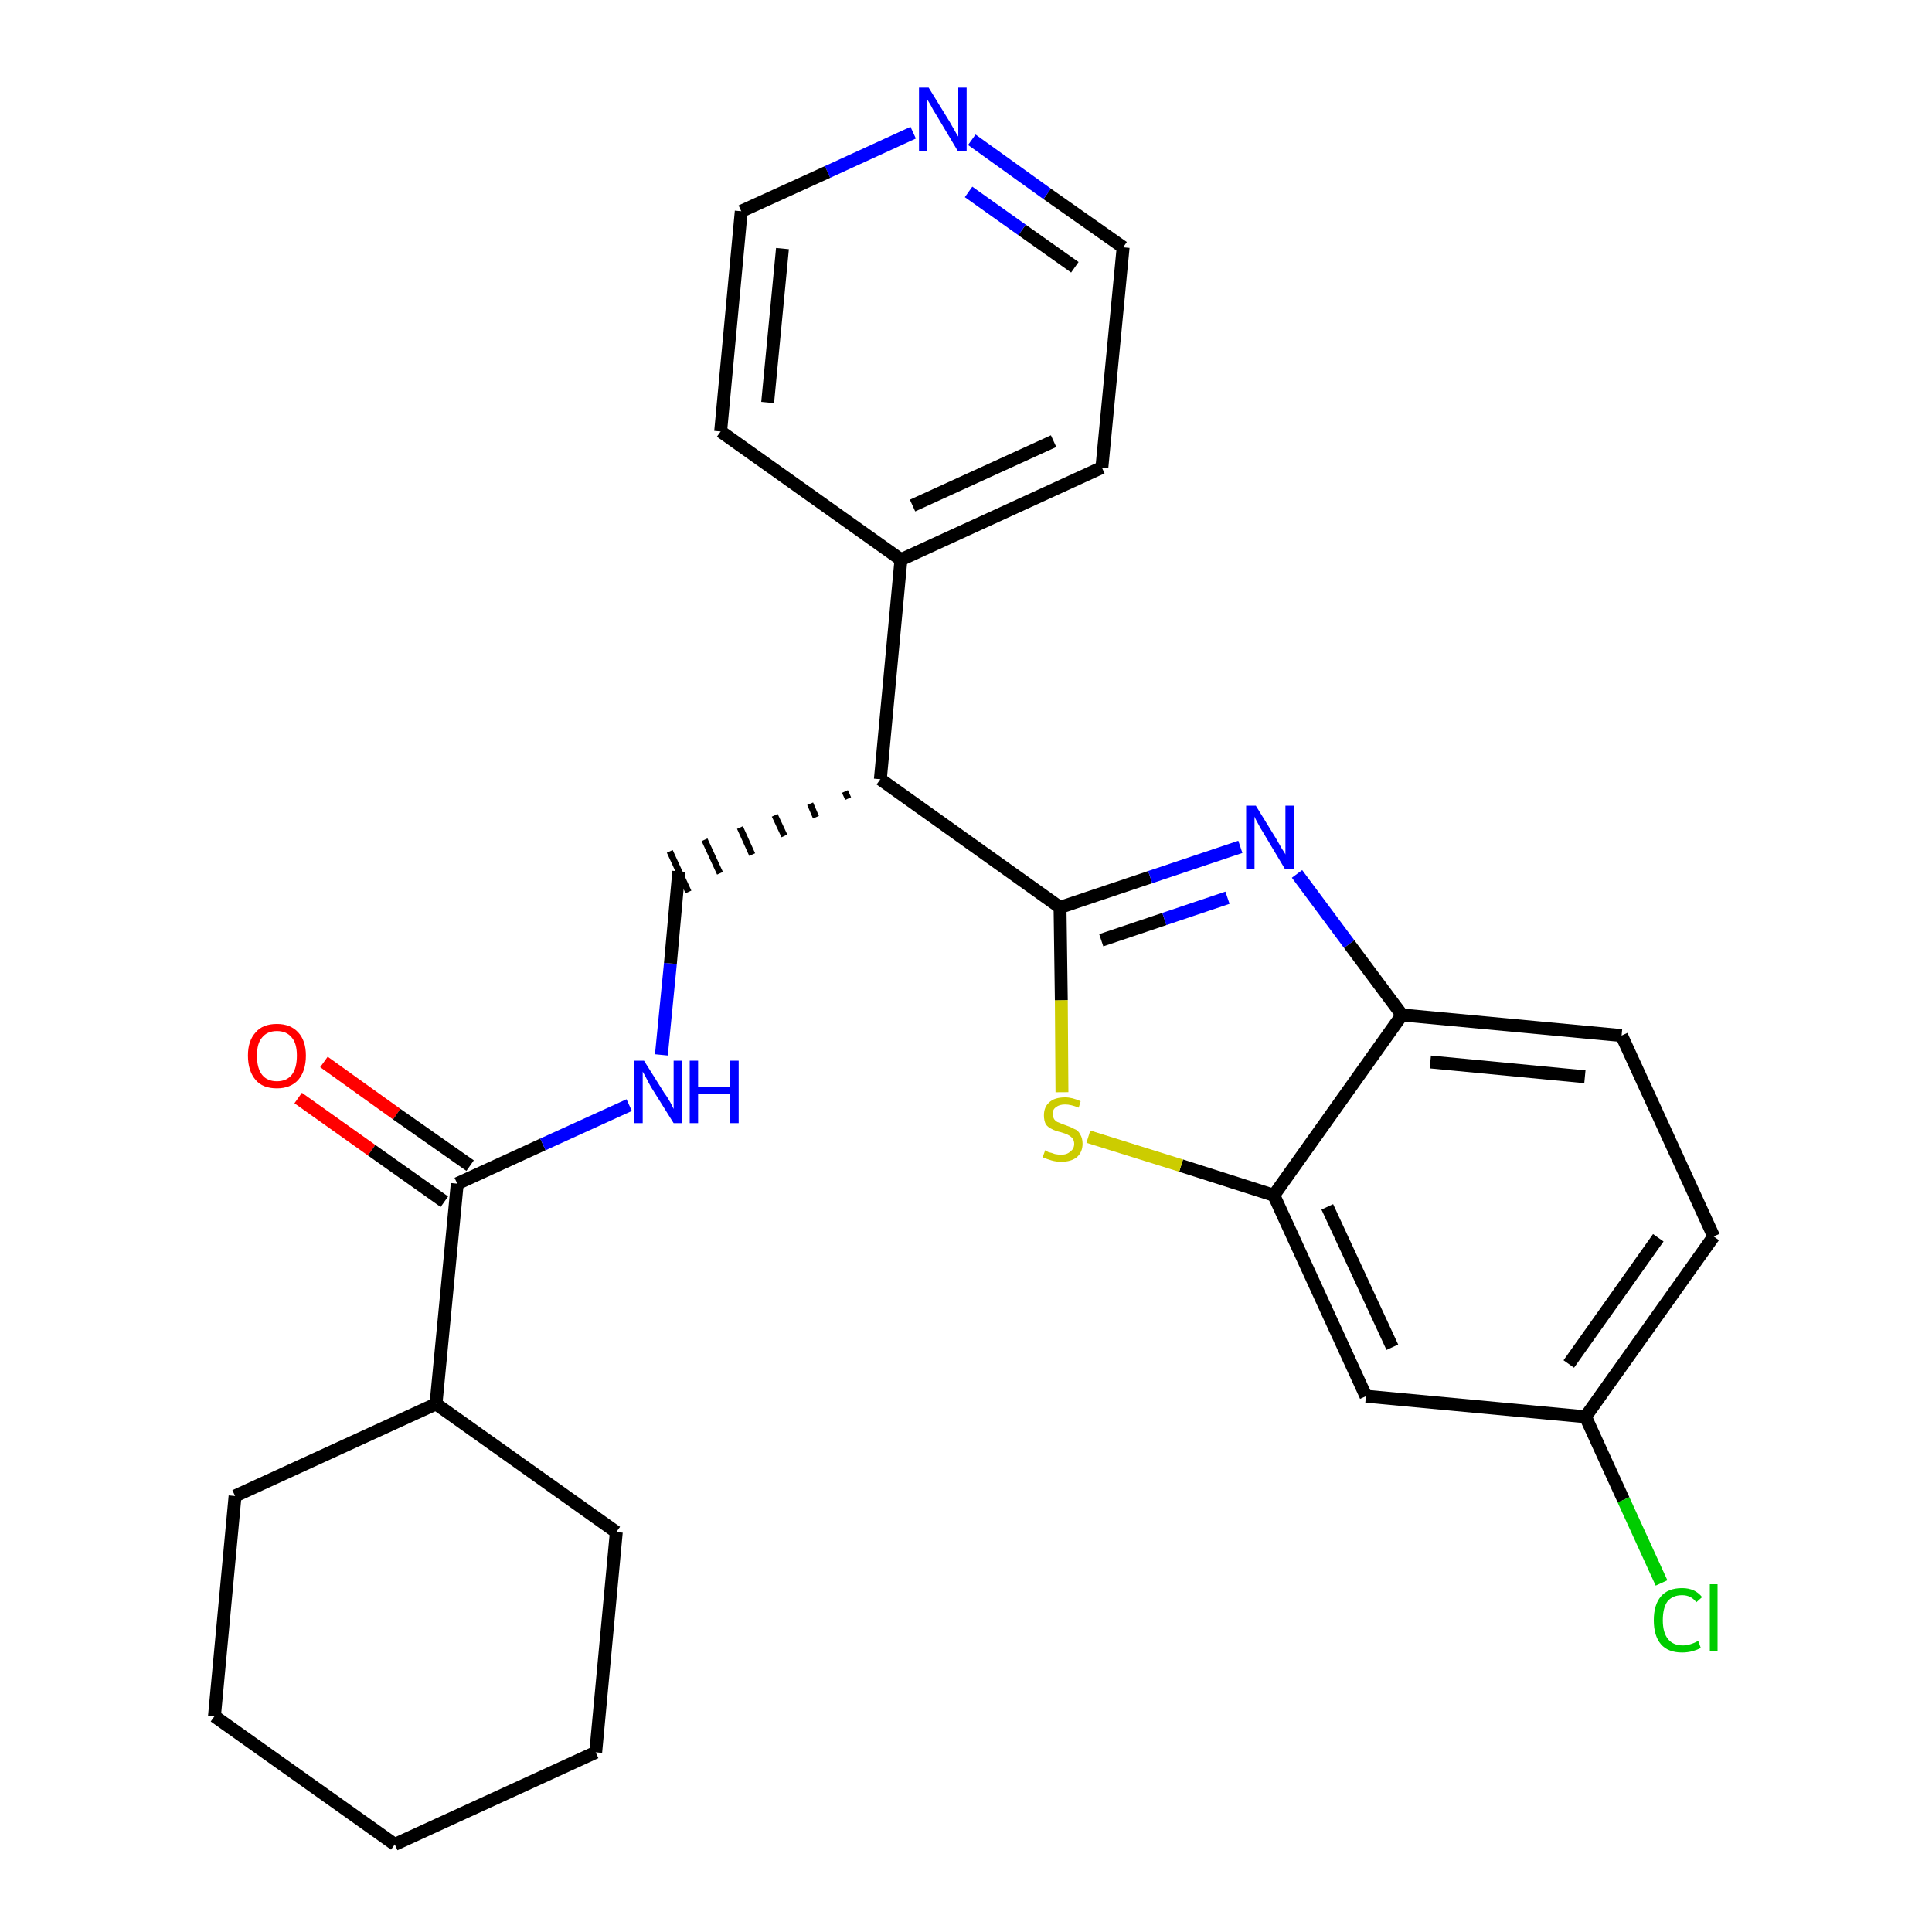 <?xml version='1.0' encoding='iso-8859-1'?>
<svg version='1.1' baseProfile='full'
              xmlns='http://www.w3.org/2000/svg'
                      xmlns:rdkit='http://www.rdkit.org/xml'
                      xmlns:xlink='http://www.w3.org/1999/xlink'
                  xml:space='preserve'
width='300px' height='300px' viewBox='0 0 300 300'>
<!-- END OF HEADER -->
<path class='bond-0 atom-0 atom-1' d='M 46.3,170.5 L 57.7,178.6' style='fill:none;fill-rule:evenodd;stroke:#FF0000;stroke-width:2.0px;stroke-linecap:butt;stroke-linejoin:miter;stroke-opacity:1' />
<path class='bond-0 atom-0 atom-1' d='M 57.7,178.6 L 69.0,186.6' style='fill:none;fill-rule:evenodd;stroke:#000000;stroke-width:2.0px;stroke-linecap:butt;stroke-linejoin:miter;stroke-opacity:1' />
<path class='bond-0 atom-0 atom-1' d='M 50.3,164.9 L 61.6,173.0' style='fill:none;fill-rule:evenodd;stroke:#FF0000;stroke-width:2.0px;stroke-linecap:butt;stroke-linejoin:miter;stroke-opacity:1' />
<path class='bond-0 atom-0 atom-1' d='M 61.6,173.0 L 73.0,181.0' style='fill:none;fill-rule:evenodd;stroke:#000000;stroke-width:2.0px;stroke-linecap:butt;stroke-linejoin:miter;stroke-opacity:1' />
<path class='bond-1 atom-1 atom-2' d='M 71.0,183.8 L 84.3,177.7' style='fill:none;fill-rule:evenodd;stroke:#000000;stroke-width:2.0px;stroke-linecap:butt;stroke-linejoin:miter;stroke-opacity:1' />
<path class='bond-1 atom-1 atom-2' d='M 84.3,177.7 L 97.7,171.6' style='fill:none;fill-rule:evenodd;stroke:#0000FF;stroke-width:2.0px;stroke-linecap:butt;stroke-linejoin:miter;stroke-opacity:1' />
<path class='bond-20 atom-1 atom-21' d='M 71.0,183.8 L 67.7,218.0' style='fill:none;fill-rule:evenodd;stroke:#000000;stroke-width:2.0px;stroke-linecap:butt;stroke-linejoin:miter;stroke-opacity:1' />
<path class='bond-2 atom-2 atom-3' d='M 102.7,163.8 L 104.1,149.6' style='fill:none;fill-rule:evenodd;stroke:#0000FF;stroke-width:2.0px;stroke-linecap:butt;stroke-linejoin:miter;stroke-opacity:1' />
<path class='bond-2 atom-2 atom-3' d='M 104.1,149.6 L 105.4,135.3' style='fill:none;fill-rule:evenodd;stroke:#000000;stroke-width:2.0px;stroke-linecap:butt;stroke-linejoin:miter;stroke-opacity:1' />
<path class='bond-3 atom-4 atom-3' d='M 131.2,122.9 L 131.7,124.0' style='fill:none;fill-rule:evenodd;stroke:#000000;stroke-width:1.0px;stroke-linecap:butt;stroke-linejoin:miter;stroke-opacity:1' />
<path class='bond-3 atom-4 atom-3' d='M 125.8,124.8 L 126.7,126.9' style='fill:none;fill-rule:evenodd;stroke:#000000;stroke-width:1.0px;stroke-linecap:butt;stroke-linejoin:miter;stroke-opacity:1' />
<path class='bond-3 atom-4 atom-3' d='M 120.3,126.6 L 121.8,129.8' style='fill:none;fill-rule:evenodd;stroke:#000000;stroke-width:1.0px;stroke-linecap:butt;stroke-linejoin:miter;stroke-opacity:1' />
<path class='bond-3 atom-4 atom-3' d='M 114.9,128.5 L 116.8,132.7' style='fill:none;fill-rule:evenodd;stroke:#000000;stroke-width:1.0px;stroke-linecap:butt;stroke-linejoin:miter;stroke-opacity:1' />
<path class='bond-3 atom-4 atom-3' d='M 109.4,130.4 L 111.8,135.6' style='fill:none;fill-rule:evenodd;stroke:#000000;stroke-width:1.0px;stroke-linecap:butt;stroke-linejoin:miter;stroke-opacity:1' />
<path class='bond-3 atom-4 atom-3' d='M 104.0,132.2 L 106.9,138.5' style='fill:none;fill-rule:evenodd;stroke:#000000;stroke-width:1.0px;stroke-linecap:butt;stroke-linejoin:miter;stroke-opacity:1' />
<path class='bond-4 atom-4 atom-5' d='M 136.7,121.0 L 139.9,86.9' style='fill:none;fill-rule:evenodd;stroke:#000000;stroke-width:2.0px;stroke-linecap:butt;stroke-linejoin:miter;stroke-opacity:1' />
<path class='bond-10 atom-4 atom-11' d='M 136.7,121.0 L 164.6,140.9' style='fill:none;fill-rule:evenodd;stroke:#000000;stroke-width:2.0px;stroke-linecap:butt;stroke-linejoin:miter;stroke-opacity:1' />
<path class='bond-5 atom-5 atom-6' d='M 139.9,86.9 L 171.1,72.6' style='fill:none;fill-rule:evenodd;stroke:#000000;stroke-width:2.0px;stroke-linecap:butt;stroke-linejoin:miter;stroke-opacity:1' />
<path class='bond-5 atom-5 atom-6' d='M 141.7,78.5 L 163.6,68.5' style='fill:none;fill-rule:evenodd;stroke:#000000;stroke-width:2.0px;stroke-linecap:butt;stroke-linejoin:miter;stroke-opacity:1' />
<path class='bond-26 atom-10 atom-5' d='M 111.9,67.0 L 139.9,86.9' style='fill:none;fill-rule:evenodd;stroke:#000000;stroke-width:2.0px;stroke-linecap:butt;stroke-linejoin:miter;stroke-opacity:1' />
<path class='bond-6 atom-6 atom-7' d='M 171.1,72.6 L 174.4,38.4' style='fill:none;fill-rule:evenodd;stroke:#000000;stroke-width:2.0px;stroke-linecap:butt;stroke-linejoin:miter;stroke-opacity:1' />
<path class='bond-7 atom-7 atom-8' d='M 174.4,38.4 L 162.6,30.1' style='fill:none;fill-rule:evenodd;stroke:#000000;stroke-width:2.0px;stroke-linecap:butt;stroke-linejoin:miter;stroke-opacity:1' />
<path class='bond-7 atom-7 atom-8' d='M 162.6,30.1 L 150.9,21.7' style='fill:none;fill-rule:evenodd;stroke:#0000FF;stroke-width:2.0px;stroke-linecap:butt;stroke-linejoin:miter;stroke-opacity:1' />
<path class='bond-7 atom-7 atom-8' d='M 166.9,41.5 L 158.7,35.7' style='fill:none;fill-rule:evenodd;stroke:#000000;stroke-width:2.0px;stroke-linecap:butt;stroke-linejoin:miter;stroke-opacity:1' />
<path class='bond-7 atom-7 atom-8' d='M 158.7,35.7 L 150.4,29.8' style='fill:none;fill-rule:evenodd;stroke:#0000FF;stroke-width:2.0px;stroke-linecap:butt;stroke-linejoin:miter;stroke-opacity:1' />
<path class='bond-8 atom-8 atom-9' d='M 141.8,20.6 L 128.5,26.7' style='fill:none;fill-rule:evenodd;stroke:#0000FF;stroke-width:2.0px;stroke-linecap:butt;stroke-linejoin:miter;stroke-opacity:1' />
<path class='bond-8 atom-8 atom-9' d='M 128.5,26.7 L 115.1,32.8' style='fill:none;fill-rule:evenodd;stroke:#000000;stroke-width:2.0px;stroke-linecap:butt;stroke-linejoin:miter;stroke-opacity:1' />
<path class='bond-9 atom-9 atom-10' d='M 115.1,32.8 L 111.9,67.0' style='fill:none;fill-rule:evenodd;stroke:#000000;stroke-width:2.0px;stroke-linecap:butt;stroke-linejoin:miter;stroke-opacity:1' />
<path class='bond-9 atom-9 atom-10' d='M 121.5,38.6 L 119.2,62.5' style='fill:none;fill-rule:evenodd;stroke:#000000;stroke-width:2.0px;stroke-linecap:butt;stroke-linejoin:miter;stroke-opacity:1' />
<path class='bond-11 atom-11 atom-12' d='M 164.6,140.9 L 178.6,136.2' style='fill:none;fill-rule:evenodd;stroke:#000000;stroke-width:2.0px;stroke-linecap:butt;stroke-linejoin:miter;stroke-opacity:1' />
<path class='bond-11 atom-11 atom-12' d='M 178.6,136.2 L 192.6,131.5' style='fill:none;fill-rule:evenodd;stroke:#0000FF;stroke-width:2.0px;stroke-linecap:butt;stroke-linejoin:miter;stroke-opacity:1' />
<path class='bond-11 atom-11 atom-12' d='M 171.0,146.0 L 180.8,142.7' style='fill:none;fill-rule:evenodd;stroke:#000000;stroke-width:2.0px;stroke-linecap:butt;stroke-linejoin:miter;stroke-opacity:1' />
<path class='bond-11 atom-11 atom-12' d='M 180.8,142.7 L 190.6,139.4' style='fill:none;fill-rule:evenodd;stroke:#0000FF;stroke-width:2.0px;stroke-linecap:butt;stroke-linejoin:miter;stroke-opacity:1' />
<path class='bond-27 atom-20 atom-11' d='M 164.9,169.6 L 164.8,155.3' style='fill:none;fill-rule:evenodd;stroke:#CCCC00;stroke-width:2.0px;stroke-linecap:butt;stroke-linejoin:miter;stroke-opacity:1' />
<path class='bond-27 atom-20 atom-11' d='M 164.8,155.3 L 164.6,140.9' style='fill:none;fill-rule:evenodd;stroke:#000000;stroke-width:2.0px;stroke-linecap:butt;stroke-linejoin:miter;stroke-opacity:1' />
<path class='bond-12 atom-12 atom-13' d='M 201.4,135.7 L 209.5,146.6' style='fill:none;fill-rule:evenodd;stroke:#0000FF;stroke-width:2.0px;stroke-linecap:butt;stroke-linejoin:miter;stroke-opacity:1' />
<path class='bond-12 atom-12 atom-13' d='M 209.5,146.6 L 217.7,157.6' style='fill:none;fill-rule:evenodd;stroke:#000000;stroke-width:2.0px;stroke-linecap:butt;stroke-linejoin:miter;stroke-opacity:1' />
<path class='bond-13 atom-13 atom-14' d='M 217.7,157.6 L 251.8,160.8' style='fill:none;fill-rule:evenodd;stroke:#000000;stroke-width:2.0px;stroke-linecap:butt;stroke-linejoin:miter;stroke-opacity:1' />
<path class='bond-13 atom-13 atom-14' d='M 222.1,164.9 L 246.1,167.2' style='fill:none;fill-rule:evenodd;stroke:#000000;stroke-width:2.0px;stroke-linecap:butt;stroke-linejoin:miter;stroke-opacity:1' />
<path class='bond-29 atom-19 atom-13' d='M 197.8,185.6 L 217.7,157.6' style='fill:none;fill-rule:evenodd;stroke:#000000;stroke-width:2.0px;stroke-linecap:butt;stroke-linejoin:miter;stroke-opacity:1' />
<path class='bond-14 atom-14 atom-15' d='M 251.8,160.8 L 266.1,192.0' style='fill:none;fill-rule:evenodd;stroke:#000000;stroke-width:2.0px;stroke-linecap:butt;stroke-linejoin:miter;stroke-opacity:1' />
<path class='bond-15 atom-15 atom-16' d='M 266.1,192.0 L 246.2,220.0' style='fill:none;fill-rule:evenodd;stroke:#000000;stroke-width:2.0px;stroke-linecap:butt;stroke-linejoin:miter;stroke-opacity:1' />
<path class='bond-15 atom-15 atom-16' d='M 257.5,192.2 L 243.6,211.8' style='fill:none;fill-rule:evenodd;stroke:#000000;stroke-width:2.0px;stroke-linecap:butt;stroke-linejoin:miter;stroke-opacity:1' />
<path class='bond-16 atom-16 atom-17' d='M 246.2,220.0 L 252.1,232.9' style='fill:none;fill-rule:evenodd;stroke:#000000;stroke-width:2.0px;stroke-linecap:butt;stroke-linejoin:miter;stroke-opacity:1' />
<path class='bond-16 atom-16 atom-17' d='M 252.1,232.9 L 258.0,245.8' style='fill:none;fill-rule:evenodd;stroke:#00CC00;stroke-width:2.0px;stroke-linecap:butt;stroke-linejoin:miter;stroke-opacity:1' />
<path class='bond-17 atom-16 atom-18' d='M 246.2,220.0 L 212.1,216.8' style='fill:none;fill-rule:evenodd;stroke:#000000;stroke-width:2.0px;stroke-linecap:butt;stroke-linejoin:miter;stroke-opacity:1' />
<path class='bond-18 atom-18 atom-19' d='M 212.1,216.8 L 197.8,185.6' style='fill:none;fill-rule:evenodd;stroke:#000000;stroke-width:2.0px;stroke-linecap:butt;stroke-linejoin:miter;stroke-opacity:1' />
<path class='bond-18 atom-18 atom-19' d='M 216.2,209.2 L 206.1,187.4' style='fill:none;fill-rule:evenodd;stroke:#000000;stroke-width:2.0px;stroke-linecap:butt;stroke-linejoin:miter;stroke-opacity:1' />
<path class='bond-19 atom-19 atom-20' d='M 197.8,185.6 L 183.4,181.0' style='fill:none;fill-rule:evenodd;stroke:#000000;stroke-width:2.0px;stroke-linecap:butt;stroke-linejoin:miter;stroke-opacity:1' />
<path class='bond-19 atom-19 atom-20' d='M 183.4,181.0 L 169.0,176.5' style='fill:none;fill-rule:evenodd;stroke:#CCCC00;stroke-width:2.0px;stroke-linecap:butt;stroke-linejoin:miter;stroke-opacity:1' />
<path class='bond-21 atom-21 atom-22' d='M 67.7,218.0 L 36.5,232.3' style='fill:none;fill-rule:evenodd;stroke:#000000;stroke-width:2.0px;stroke-linecap:butt;stroke-linejoin:miter;stroke-opacity:1' />
<path class='bond-28 atom-26 atom-21' d='M 95.7,237.9 L 67.7,218.0' style='fill:none;fill-rule:evenodd;stroke:#000000;stroke-width:2.0px;stroke-linecap:butt;stroke-linejoin:miter;stroke-opacity:1' />
<path class='bond-22 atom-22 atom-23' d='M 36.5,232.3 L 33.3,266.5' style='fill:none;fill-rule:evenodd;stroke:#000000;stroke-width:2.0px;stroke-linecap:butt;stroke-linejoin:miter;stroke-opacity:1' />
<path class='bond-23 atom-23 atom-24' d='M 33.3,266.5 L 61.3,286.4' style='fill:none;fill-rule:evenodd;stroke:#000000;stroke-width:2.0px;stroke-linecap:butt;stroke-linejoin:miter;stroke-opacity:1' />
<path class='bond-24 atom-24 atom-25' d='M 61.3,286.4 L 92.5,272.1' style='fill:none;fill-rule:evenodd;stroke:#000000;stroke-width:2.0px;stroke-linecap:butt;stroke-linejoin:miter;stroke-opacity:1' />
<path class='bond-25 atom-25 atom-26' d='M 92.5,272.1 L 95.7,237.9' style='fill:none;fill-rule:evenodd;stroke:#000000;stroke-width:2.0px;stroke-linecap:butt;stroke-linejoin:miter;stroke-opacity:1' />
<path  class='atom-0' d='M 38.5 163.9
Q 38.5 161.6, 39.7 160.3
Q 40.8 159.0, 43.0 159.0
Q 45.1 159.0, 46.3 160.3
Q 47.5 161.6, 47.5 163.9
Q 47.5 166.3, 46.3 167.7
Q 45.1 169.0, 43.0 169.0
Q 40.8 169.0, 39.7 167.7
Q 38.5 166.3, 38.5 163.9
M 43.0 167.9
Q 44.5 167.9, 45.3 166.9
Q 46.1 165.9, 46.1 163.9
Q 46.1 162.0, 45.3 161.1
Q 44.5 160.1, 43.0 160.1
Q 41.5 160.1, 40.7 161.1
Q 39.9 162.0, 39.9 163.9
Q 39.9 165.9, 40.7 166.9
Q 41.5 167.9, 43.0 167.9
' fill='#FF0000'/>
<path  class='atom-2' d='M 100.0 164.7
L 103.2 169.8
Q 103.6 170.3, 104.1 171.2
Q 104.6 172.2, 104.6 172.2
L 104.6 164.7
L 105.9 164.7
L 105.9 174.4
L 104.6 174.4
L 101.1 168.8
Q 100.7 168.1, 100.3 167.3
Q 99.9 166.6, 99.8 166.4
L 99.8 174.4
L 98.5 174.4
L 98.5 164.7
L 100.0 164.7
' fill='#0000FF'/>
<path  class='atom-2' d='M 107.1 164.7
L 108.4 164.7
L 108.4 168.8
L 113.3 168.8
L 113.3 164.7
L 114.7 164.7
L 114.7 174.4
L 113.3 174.4
L 113.3 169.9
L 108.4 169.9
L 108.4 174.4
L 107.1 174.4
L 107.1 164.7
' fill='#0000FF'/>
<path  class='atom-8' d='M 144.2 13.6
L 147.4 18.8
Q 147.7 19.3, 148.2 20.2
Q 148.7 21.1, 148.8 21.2
L 148.8 13.6
L 150.1 13.6
L 150.1 23.4
L 148.7 23.4
L 145.3 17.7
Q 144.9 17.1, 144.5 16.3
Q 144.1 15.6, 143.9 15.3
L 143.9 23.4
L 142.7 23.4
L 142.7 13.6
L 144.2 13.6
' fill='#0000FF'/>
<path  class='atom-12' d='M 195.0 125.1
L 198.2 130.3
Q 198.5 130.8, 199.0 131.7
Q 199.6 132.6, 199.6 132.7
L 199.6 125.1
L 200.9 125.1
L 200.9 134.9
L 199.5 134.9
L 196.1 129.2
Q 195.7 128.6, 195.3 127.8
Q 194.9 127.1, 194.8 126.8
L 194.8 134.9
L 193.5 134.9
L 193.5 125.1
L 195.0 125.1
' fill='#0000FF'/>
<path  class='atom-17' d='M 256.8 251.6
Q 256.8 249.2, 257.9 247.9
Q 259.0 246.6, 261.2 246.6
Q 263.2 246.6, 264.3 248.0
L 263.4 248.8
Q 262.6 247.7, 261.2 247.7
Q 259.7 247.7, 258.9 248.7
Q 258.2 249.7, 258.2 251.6
Q 258.2 253.5, 259.0 254.5
Q 259.8 255.5, 261.3 255.5
Q 262.4 255.5, 263.7 254.8
L 264.1 255.9
Q 263.5 256.2, 262.8 256.4
Q 262.0 256.6, 261.2 256.6
Q 259.0 256.6, 257.9 255.3
Q 256.8 254.0, 256.8 251.6
' fill='#00CC00'/>
<path  class='atom-17' d='M 265.5 246.0
L 266.7 246.0
L 266.7 256.4
L 265.5 256.4
L 265.5 246.0
' fill='#00CC00'/>
<path  class='atom-20' d='M 162.3 178.6
Q 162.4 178.7, 162.8 178.9
Q 163.3 179.0, 163.8 179.2
Q 164.3 179.3, 164.8 179.3
Q 165.7 179.3, 166.2 178.8
Q 166.8 178.4, 166.8 177.6
Q 166.8 177.1, 166.5 176.7
Q 166.2 176.4, 165.8 176.2
Q 165.4 176.0, 164.7 175.8
Q 163.8 175.6, 163.3 175.3
Q 162.8 175.1, 162.4 174.6
Q 162.1 174.0, 162.1 173.2
Q 162.1 171.9, 162.9 171.2
Q 163.7 170.4, 165.4 170.4
Q 166.5 170.4, 167.8 171.0
L 167.5 172.0
Q 166.3 171.5, 165.4 171.5
Q 164.5 171.5, 164.0 171.9
Q 163.4 172.3, 163.5 173.0
Q 163.5 173.5, 163.7 173.8
Q 164.0 174.2, 164.4 174.3
Q 164.8 174.5, 165.4 174.7
Q 166.3 175.0, 166.8 175.3
Q 167.4 175.5, 167.7 176.1
Q 168.1 176.7, 168.1 177.6
Q 168.1 178.9, 167.2 179.7
Q 166.3 180.4, 164.8 180.4
Q 164.0 180.4, 163.3 180.2
Q 162.6 180.0, 161.9 179.7
L 162.3 178.6
' fill='#CCCC00'/>
</svg>

